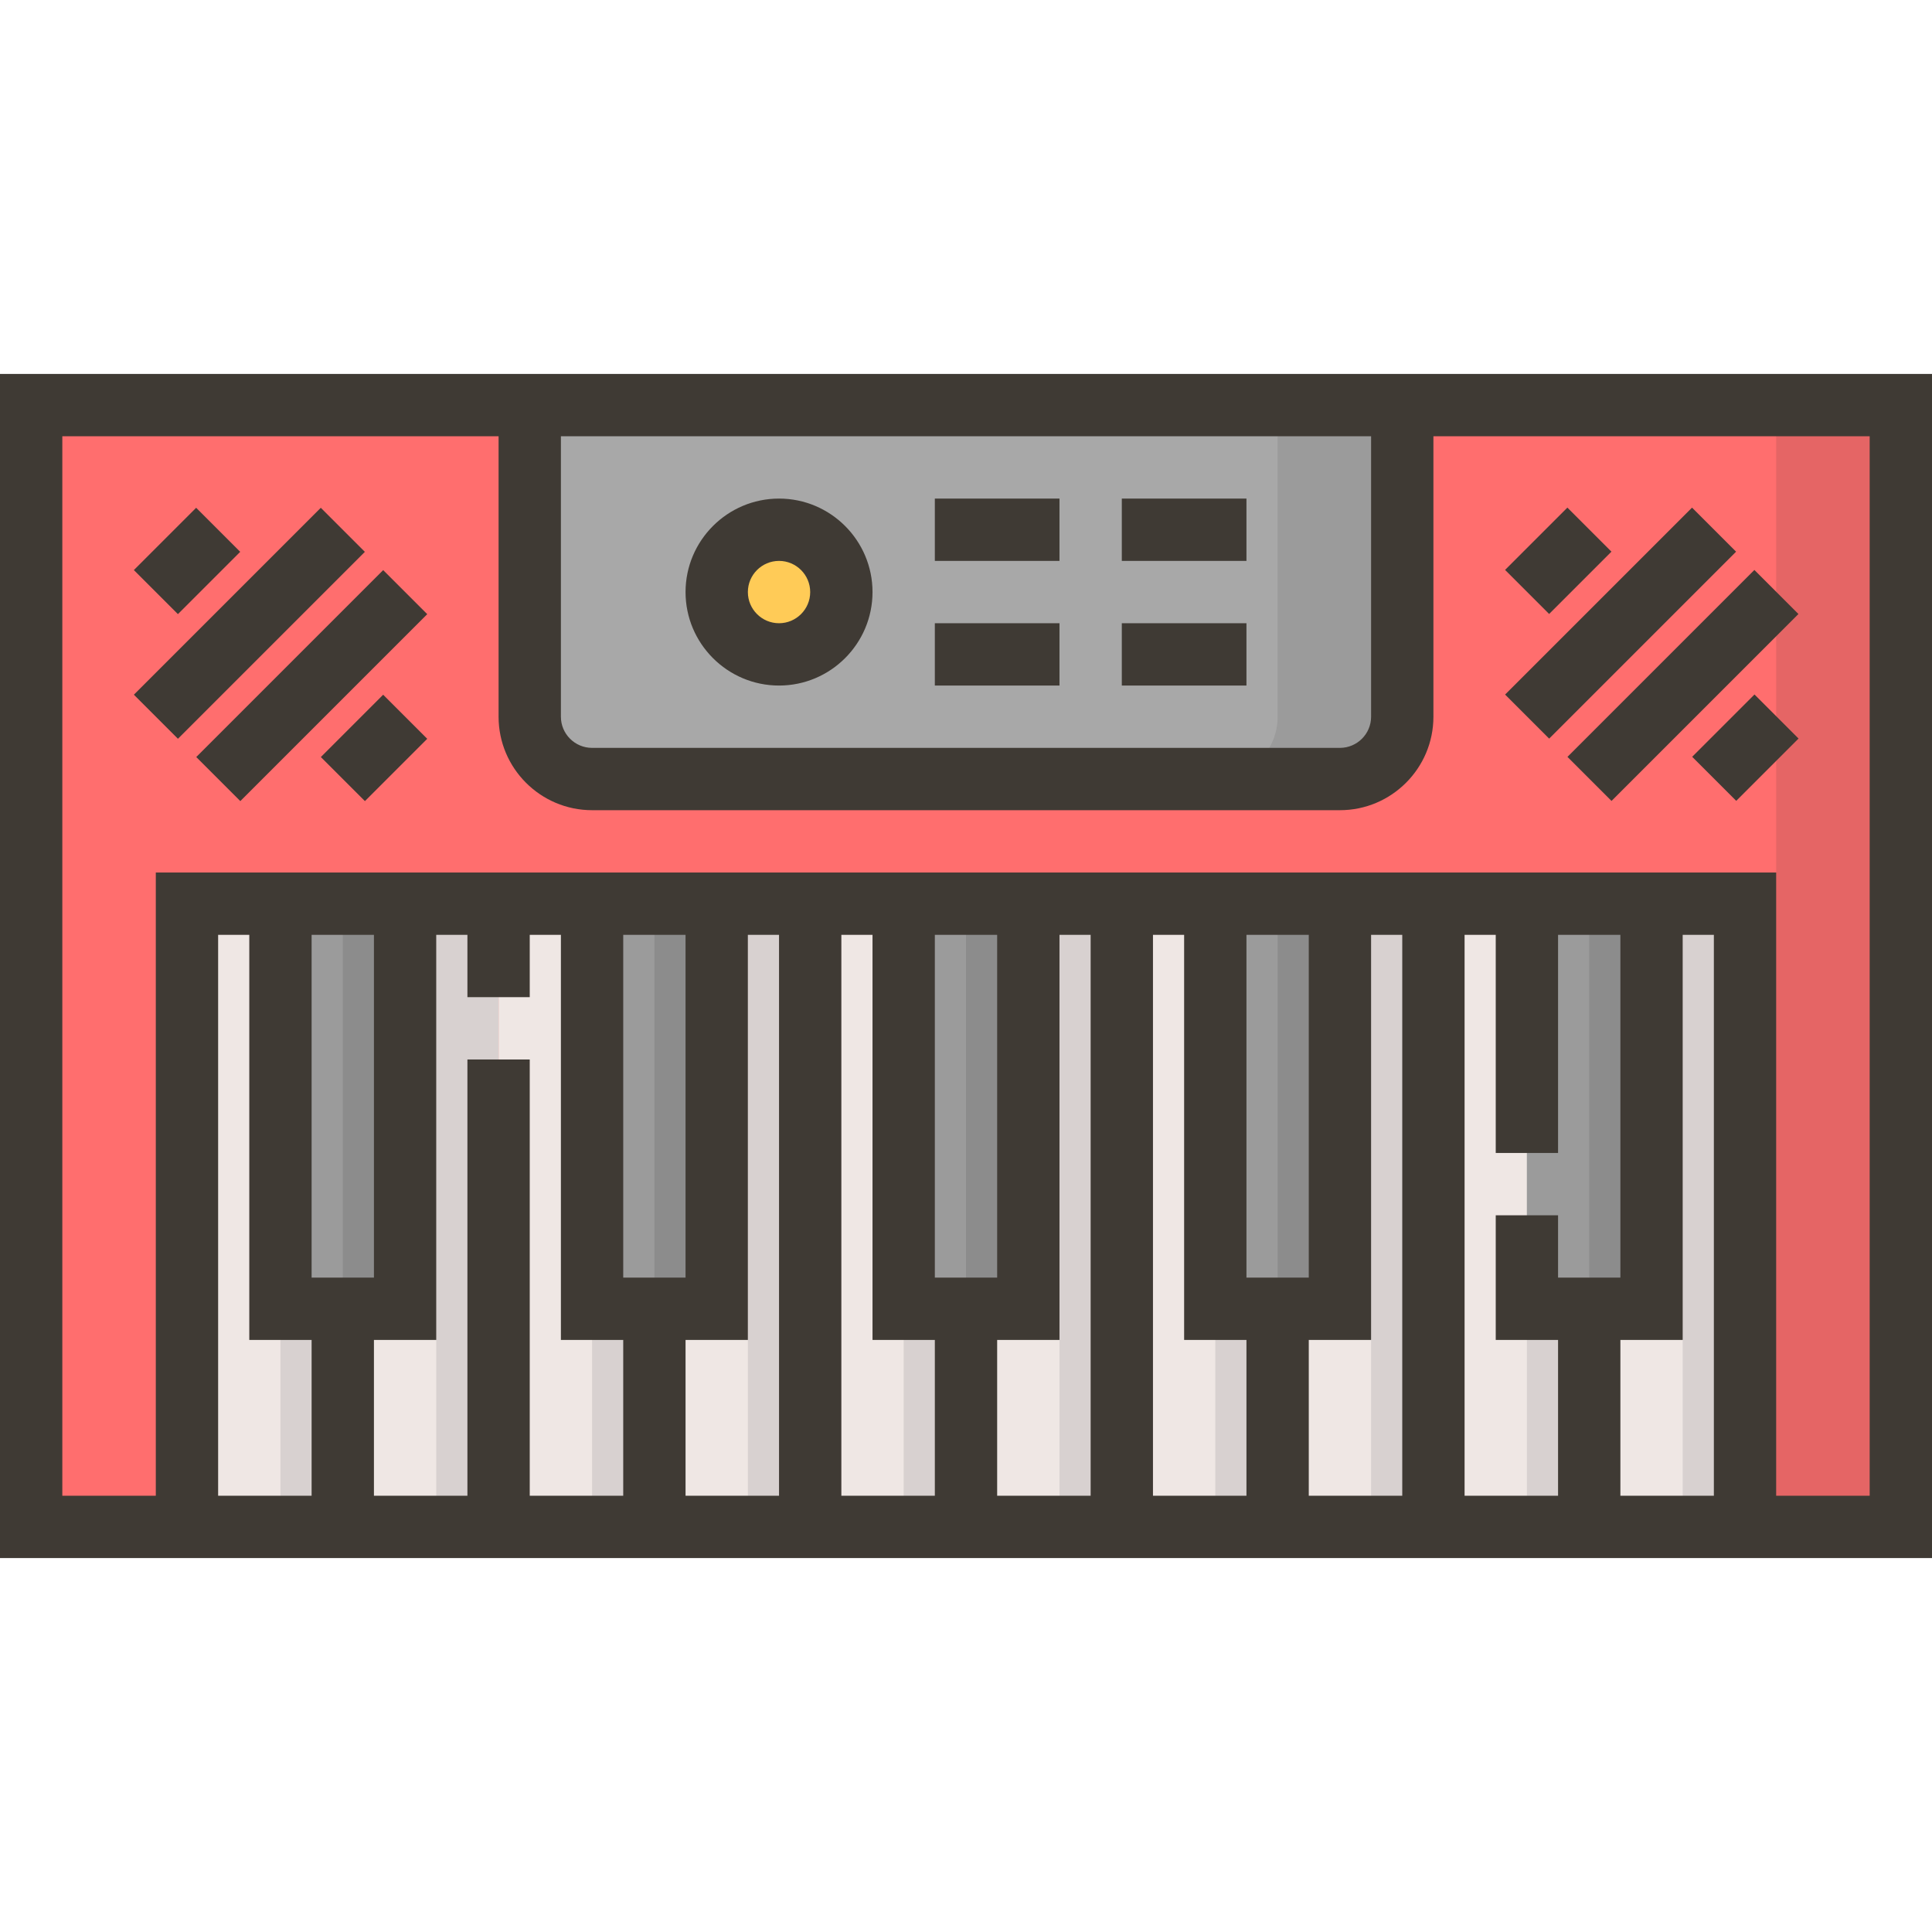 <?xml version="1.0" encoding="iso-8859-1"?>
<!-- Generator: Adobe Illustrator 19.0.0, SVG Export Plug-In . SVG Version: 6.00 Build 0)  -->
<svg xmlns="http://www.w3.org/2000/svg" xmlns:xlink="http://www.w3.org/1999/xlink" version="1.1" id="Layer_1" x="0px" y="0px" viewBox="0 0 496 496" style="enable-background:new 0 0 496 496;" xml:space="preserve">
<rect x="8" y="104" style="fill:#FF6E6E;" width="480" height="288"/>
<rect x="456" y="104" style="fill:#E56565;" width="32" height="288"/>
<rect x="48" y="232" style="fill:#EFE7E4;" width="40" height="160"/>
<rect x="72" y="232" style="fill:#D8D1D0;" width="16" height="160"/>
<g>
	<rect x="88" y="232" style="fill:#EFE7E4;" width="40" height="160"/>
	<rect x="128" y="232" style="fill:#EFE7E4;" width="40" height="160"/>
</g>
<g>
	<rect x="112" y="232" style="fill:#D8D1D0;" width="16" height="160"/>
	<rect x="152" y="232" style="fill:#D8D1D0;" width="16" height="160"/>
</g>
<rect x="168" y="232" style="fill:#EFE7E4;" width="40" height="160"/>
<rect x="192" y="232" style="fill:#D8D1D0;" width="16" height="160"/>
<rect x="208" y="232" style="fill:#EFE7E4;" width="40" height="160"/>
<rect x="232" y="232" style="fill:#D8D1D0;" width="16" height="160"/>
<rect x="248" y="232" style="fill:#EFE7E4;" width="40" height="160"/>
<rect x="272" y="232" style="fill:#D8D1D0;" width="16" height="160"/>
<rect x="288" y="232" style="fill:#EFE7E4;" width="40" height="160"/>
<rect x="312" y="232" style="fill:#D8D1D0;" width="16" height="160"/>
<rect x="328" y="232" style="fill:#EFE7E4;" width="40" height="160"/>
<rect x="352" y="232" style="fill:#D8D1D0;" width="16" height="160"/>
<rect x="368" y="232" style="fill:#EFE7E4;" width="40" height="160"/>
<rect x="392" y="232" style="fill:#D8D1D0;" width="16" height="160"/>
<rect x="72" y="232" style="fill:#9B9B9B;" width="32" height="104"/>
<rect x="88" y="232" style="fill:#8C8C8C;" width="16" height="104"/>
<rect x="152" y="232" style="fill:#9B9B9B;" width="32" height="104"/>
<rect x="168" y="232" style="fill:#8C8C8C;" width="16" height="104"/>
<rect x="232" y="232" style="fill:#9B9B9B;" width="32" height="104"/>
<rect x="248" y="232" style="fill:#8C8C8C;" width="16" height="104"/>
<path style="fill:#A8A8A8;" d="M136,104v80c0,8.84,7.16,16,16,16h192c8.84,0,16-7.16,16-16v-80H136z"/>
<g>
	<path style="fill:#9B9B9B;" d="M328,104v80c0,8.84-7.16,16-16,16h32c8.84,0,16-7.16,16-16v-80H328z"/>
	<rect x="312" y="232" style="fill:#9B9B9B;" width="32" height="104"/>
</g>
<rect x="328" y="232" style="fill:#8C8C8C;" width="16" height="104"/>
<rect x="408" y="232" style="fill:#EFE7E4;" width="40" height="160"/>
<rect x="432" y="232" style="fill:#D8D1D0;" width="16" height="160"/>
<rect x="392" y="232" style="fill:#9B9B9B;" width="32" height="104"/>
<rect x="408" y="232" style="fill:#8C8C8C;" width="16" height="104"/>
<g>
	<path style="fill:#3F3A34;" d="M496,400H0V96h496V400z M16,384h464V112H16V384z"/>
	<polygon style="fill:#3F3A34;" points="456,392 440,392 440,240 56,240 56,392 40,392 40,224 456,224  "/>
	<rect x="80" y="336" style="fill:#3F3A34;" width="16" height="56"/>
	<rect x="160" y="336" style="fill:#3F3A34;" width="16" height="56"/>
	<rect x="240" y="336" style="fill:#3F3A34;" width="16" height="56"/>
	<rect x="320" y="336" style="fill:#3F3A34;" width="16" height="56"/>
	<rect x="400" y="336" style="fill:#3F3A34;" width="16" height="56"/>
	<polygon style="fill:#3F3A34;" points="112,344 64,344 64,232 80,232 80,328 96,328 96,232 112,232  "/>
	<polygon style="fill:#3F3A34;" points="192,344 144,344 144,232 160,232 160,328 176,328 176,232 192,232  "/>
	<polygon style="fill:#3F3A34;" points="272,344 224,344 224,232 240,232 240,328 256,328 256,232 272,232  "/>
	<polygon style="fill:#3F3A34;" points="352,344 304,344 304,232 320,232 320,328 336,328 336,232 352,232  "/>
	<polygon style="fill:#3F3A34;" points="432,344 384,344 384,312 400,312 400,328 416,328 416,232 432,232  "/>
	<rect x="384" y="232" style="fill:#3F3A34;" width="16" height="64"/>
	<rect x="120" y="272" style="fill:#3F3A34;" width="16" height="120"/>
	<rect x="120" y="232" style="fill:#3F3A34;" width="16" height="24"/>
	<rect x="200" y="232" style="fill:#3F3A34;" width="16" height="160"/>
	<rect x="280" y="232" style="fill:#3F3A34;" width="16" height="160"/>
	<rect x="360" y="232" style="fill:#3F3A34;" width="16" height="160"/>
	
		<rect x="398.056" y="168.001" transform="matrix(-0.707 0.707 -0.707 -0.707 861.914 -5.014)" style="fill:#3F3A34;" width="67.879" height="16"/>
	
		<rect x="382.053" y="152.001" transform="matrix(-0.707 0.707 -0.707 -0.707 823.281 -21.012)" style="fill:#3F3A34;" width="67.879" height="16"/>
	
		<rect x="388.68" y="135.998" transform="matrix(-0.707 0.707 -0.707 -0.707 784.651 -37.016)" style="fill:#3F3A34;" width="22.624" height="16"/>
	
		<rect x="436.704" y="183.976" transform="matrix(-0.707 0.707 -0.707 -0.707 900.559 10.928)" style="fill:#3F3A34;" width="22.624" height="16"/>
	
		<rect x="46.069" y="168.005" transform="matrix(-0.707 0.707 -0.707 -0.707 261.037 243.884)" style="fill:#3F3A34;" width="67.879" height="16"/>
	
		<rect x="30.057" y="152.005" transform="matrix(-0.707 0.707 -0.707 -0.707 222.39 227.892)" style="fill:#3F3A34;" width="67.879" height="16"/>
	
		<rect x="36.685" y="136.002" transform="matrix(-0.707 0.707 -0.707 -0.707 183.76 211.887)" style="fill:#3F3A34;" width="22.624" height="16"/>
	
		<rect x="84.687" y="184.002" transform="matrix(-0.707 0.707 -0.707 -0.707 299.645 259.886)" style="fill:#3F3A34;" width="22.624" height="16"/>
	<path style="fill:#3F3A34;" d="M344,208H152c-13.232,0-24-10.768-24-24v-80h16v80c0,4.416,3.592,8,8,8h192c4.408,0,8-3.584,8-8v-80   h16v80C368,197.232,357.232,208,344,208z"/>
</g>
<circle style="fill:#FFCB57;" cx="200" cy="152" r="16"/>
<g>
	<path style="fill:#3F3A34;" d="M200,176c-13.232,0-24-10.768-24-24s10.768-24,24-24s24,10.768,24,24S213.232,176,200,176z M200,144   c-4.408,0-8,3.584-8,8s3.592,8,8,8s8-3.584,8-8S204.408,144,200,144z"/>
	<rect x="240" y="128" style="fill:#3F3A34;" width="32" height="16"/>
	<rect x="288" y="128" style="fill:#3F3A34;" width="32" height="16"/>
	<rect x="240" y="160" style="fill:#3F3A34;" width="32" height="16"/>
	<rect x="288" y="160" style="fill:#3F3A34;" width="32" height="16"/>
</g>
<g>
</g>
<g>
</g>
<g>
</g>
<g>
</g>
<g>
</g>
<g>
</g>
<g>
</g>
<g>
</g>
<g>
</g>
<g>
</g>
<g>
</g>
<g>
</g>
<g>
</g>
<g>
</g>
<g>
</g>
</svg>
